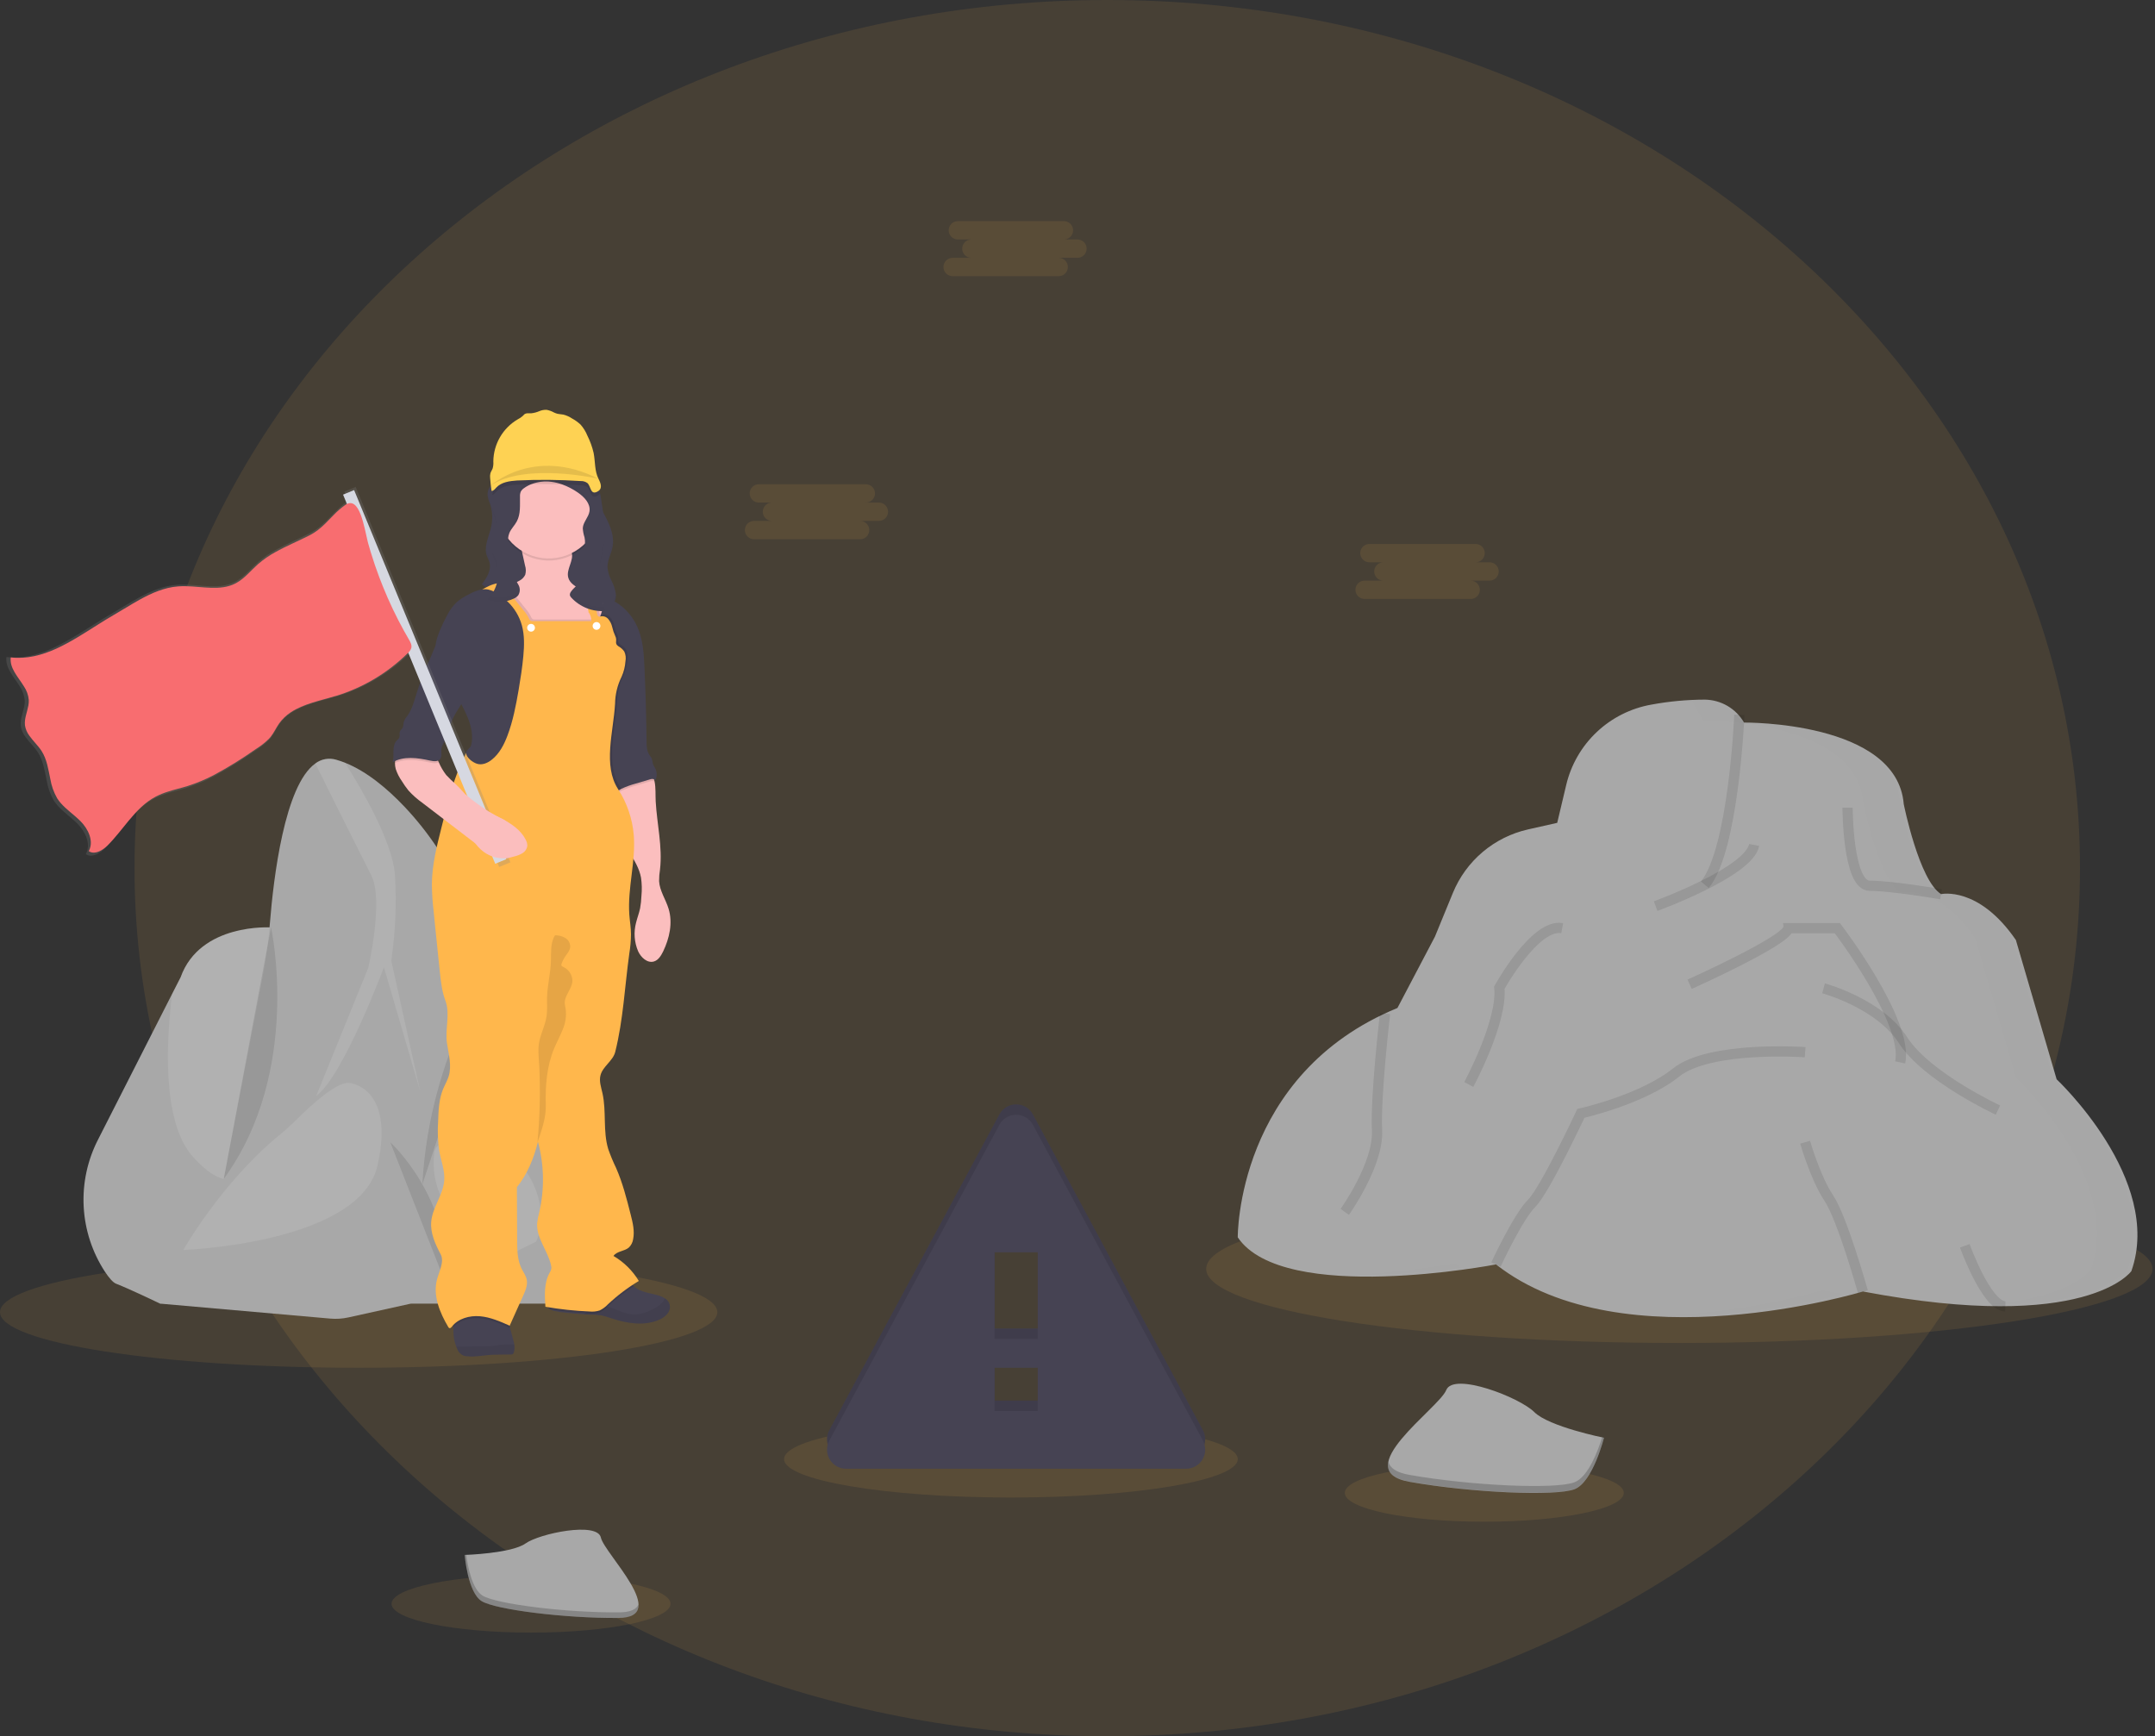 <svg width="211" height="170" viewBox="0 0 211 170" fill="none" xmlns="http://www.w3.org/2000/svg">
<rect x="0" y="0" width="211" height="170" fill="#333333" stroke="none"/>
<g clip-path="url(#clip0)">
<path opacity="0.1" d="M108.413 170.002C161.014 170.002 203.656 131.946 203.656 85.001C203.656 38.056 161.014 0 108.413 0C55.813 0 13.171 38.056 13.171 85.001C13.171 131.946 55.813 170.002 108.413 170.002Z" fill="#FFB74C"/>
<path opacity="0.1" d="M35.118 133.925C54.513 133.925 70.235 131.488 70.235 128.482C70.235 125.475 54.513 123.038 35.118 123.038C15.723 123.038 0 125.475 0 128.482C0 131.488 15.723 133.925 35.118 133.925Z" fill="#FFB74C"/>
<path opacity="0.1" d="M51.996 159.857C59.54 159.857 65.656 158.593 65.656 157.035C65.656 155.477 59.54 154.213 51.996 154.213C44.453 154.213 38.337 155.477 38.337 157.035C38.337 158.593 44.453 159.857 51.996 159.857Z" fill="#FFB74C"/>
<path opacity="0.1" d="M145.33 149.001C152.874 149.001 158.989 147.738 158.989 146.179C158.989 144.621 152.874 143.358 145.33 143.358C137.786 143.358 131.671 144.621 131.671 146.179C131.671 147.738 137.786 149.001 145.33 149.001Z" fill="#FFB74C"/>
<path opacity="0.1" d="M98.981 146.632C111.248 146.632 121.193 144.948 121.193 142.87C121.193 140.791 111.248 139.107 98.981 139.107C86.713 139.107 76.769 140.791 76.769 142.87C76.769 144.948 86.713 146.632 98.981 146.632Z" fill="#FFB74C"/>
<path opacity="0.1" d="M164.428 131.499C190.015 131.499 210.757 128.25 210.757 124.243C210.757 120.235 190.015 116.987 164.428 116.987C138.842 116.987 118.099 120.235 118.099 124.243C118.099 128.25 138.842 131.499 164.428 131.499Z" fill="#FFB74C"/>
<path d="M9.602 111.578C8.562 113.603 8.075 115.867 8.193 118.14C8.311 120.413 9.029 122.615 10.274 124.521C10.682 125.133 11.058 125.574 11.358 125.691C12.797 126.256 15.68 127.647 15.68 127.647L22.622 124.919C22.622 124.919 23.749 118.957 24.815 113.838C25.542 110.347 26.244 107.25 26.532 106.707C27.251 105.369 26.532 90.81 26.532 90.81C26.532 90.81 19.59 90.344 17.681 95.696L16.846 97.329L9.602 111.578Z" fill="#A8A8A8"/>
<path opacity="0.1" d="M18.819 113.187C23.039 118.024 24.819 113.84 24.819 113.84C25.546 110.349 26.248 107.252 26.536 106.709C27.255 105.371 26.536 90.812 26.536 90.812C26.536 90.812 19.595 90.346 17.686 95.698L16.85 97.331C16.316 101.612 15.787 109.706 18.819 113.187Z" fill="white"/>
<path d="M19.745 126.669L44.246 123.839L48.617 95.075L45.312 87.604C43.915 84.423 41.982 81.505 39.595 78.98C37.931 77.226 35.92 75.54 33.805 74.692C33.516 74.576 33.221 74.475 32.921 74.39C32.576 74.286 32.211 74.264 31.857 74.326C31.502 74.389 31.167 74.535 30.879 74.752C27.857 76.894 26.777 85.999 26.428 90.383C26.284 92.184 26.041 93.976 25.699 95.751L19.745 126.669Z" fill="#A8A8A8"/>
<path opacity="0.1" d="M36.057 94.764L30.953 107.321C33.627 105.365 37.59 94.713 37.59 94.713L41.141 106.858L38.311 94.058C38.725 91.279 38.846 88.463 38.67 85.658C38.446 82.445 35.43 77.287 33.793 74.69C33.504 74.574 33.208 74.473 32.908 74.388C32.564 74.283 32.199 74.261 31.844 74.324C31.49 74.387 31.155 74.533 30.867 74.749C32.153 77.332 35.369 83.79 36.349 85.71C37.592 88.127 36.057 94.764 36.057 94.764Z" fill="white"/>
<path d="M40.224 127.646H53.518C54.065 127.647 54.606 127.536 55.108 127.32C55.611 127.104 56.064 126.789 56.441 126.393C56.818 125.996 57.11 125.528 57.3 125.015C57.49 124.502 57.574 123.956 57.546 123.41C57.252 117.709 56.507 107.546 54.734 101.094C53.777 97.613 52.664 95.785 51.643 94.885C51.165 94.423 50.547 94.132 49.885 94.058C49.384 94.015 48.882 94.137 48.456 94.405C45.988 96.772 43.105 109.224 43.105 109.224L40.224 127.646Z" fill="#A8A8A8"/>
<path opacity="0.1" d="M52.497 116.603C53.044 118.12 53.26 119.87 52.497 121.575L49.534 123.038C49.534 123.038 41.572 119.664 42.539 112.746C42.539 112.746 42.801 111.317 45.543 111.427C47.085 111.502 48.57 112.034 49.808 112.956C51.047 113.877 51.983 115.147 52.497 116.603Z" fill="white"/>
<path opacity="0.1" d="M49.332 98.419C49.24 95.994 50.557 95.153 51.645 94.885C51.167 94.423 50.549 94.132 49.888 94.058C49.13 94.692 48.593 95.55 48.354 96.508L45.577 110.043C45.577 110.043 49.487 102.484 49.332 98.419Z" fill="white"/>
<path d="M36.727 109.122L43.309 118.126L44.45 125.558L40.22 127.647L34.121 128.994C33.534 129.125 32.93 129.164 32.331 129.111L15.689 127.647L17.953 122.397L25.773 111.419L36.727 109.122Z" fill="#A8A8A8"/>
<path opacity="0.1" d="M34.178 106.031C34.178 106.031 38.67 106.339 36.984 114.057C35.297 121.775 17.945 122.393 17.945 122.393C17.945 122.393 21.632 115.86 27.304 111.178C27.941 110.653 28.555 110.106 29.142 109.522C30.446 108.218 32.941 105.925 34.178 106.031Z" fill="white"/>
<path opacity="0.1" d="M38.219 111.85C38.219 111.85 44.305 117.389 43.732 125.913L38.219 111.85Z" fill="black"/>
<path opacity="0.1" d="M48.458 94.405C48.458 94.405 42.072 102.899 41.355 115.968L48.458 94.405Z" fill="black"/>
<path opacity="0.1" d="M26.538 90.806C26.538 90.806 29.63 104.843 21.912 115.423L26.538 90.806Z" fill="black"/>
<path d="M82.839 142.792H116.148C116.47 142.79 116.786 142.705 117.065 142.545C117.344 142.385 117.578 142.156 117.742 141.879C117.906 141.602 117.996 141.287 118.003 140.965C118.01 140.643 117.933 140.325 117.781 140.042L101.135 109.114C100.975 108.817 100.738 108.569 100.449 108.397C100.16 108.224 99.83 108.133 99.493 108.133C99.156 108.133 98.826 108.224 98.537 108.397C98.248 108.569 98.011 108.817 97.852 109.114L81.197 140.042C81.044 140.326 80.968 140.645 80.975 140.967C80.982 141.29 81.073 141.605 81.238 141.882C81.404 142.159 81.638 142.389 81.919 142.548C82.199 142.708 82.516 142.792 82.839 142.792ZM101.613 137.14H97.374V132.904H101.613V137.14ZM101.613 130.078H97.374V121.603H101.613V130.078Z" fill="#464353"/>
<path opacity="0.1" d="M82.839 142.792H116.148C116.47 142.79 116.786 142.705 117.065 142.545C117.344 142.385 117.578 142.156 117.742 141.879C117.906 141.602 117.996 141.287 118.003 140.965C118.01 140.643 117.933 140.325 117.781 140.042L101.135 109.114C100.975 108.817 100.738 108.569 100.449 108.397C100.16 108.224 99.83 108.133 99.493 108.133C99.156 108.133 98.826 108.224 98.537 108.397C98.248 108.569 98.011 108.817 97.852 109.114L81.197 140.042C81.044 140.326 80.968 140.645 80.975 140.967C80.982 141.29 81.073 141.605 81.238 141.882C81.404 142.159 81.638 142.389 81.919 142.548C82.199 142.708 82.516 142.792 82.839 142.792ZM101.613 137.14H97.374V132.904H101.613V137.14ZM101.613 130.078H97.374V121.603H101.613V130.078Z" fill="black"/>
<path d="M82.839 143.813H116.148C116.47 143.811 116.786 143.726 117.065 143.566C117.344 143.406 117.578 143.176 117.742 142.9C117.906 142.623 117.996 142.308 118.003 141.986C118.01 141.664 117.933 141.346 117.781 141.063L101.135 110.135C100.975 109.838 100.738 109.59 100.449 109.418C100.16 109.245 99.83 109.154 99.493 109.154C99.156 109.154 98.826 109.245 98.537 109.418C98.248 109.59 98.011 109.838 97.852 110.135L81.197 141.063C81.044 141.347 80.968 141.666 80.975 141.988C80.982 142.311 81.073 142.626 81.238 142.903C81.404 143.18 81.638 143.41 81.919 143.569C82.199 143.729 82.516 143.813 82.839 143.813ZM101.613 138.161H97.374V133.925H101.613V138.161ZM101.613 131.099H97.374V122.624H101.613V131.099Z" fill="#464353"/>
<path d="M47.738 48.332C47.715 48.758 47.927 49.148 48.052 49.557C48.258 50.345 48.237 51.176 47.993 51.954C47.764 52.77 47.38 53.634 47.672 54.432C47.74 54.62 47.842 54.792 47.903 54.98C48.156 55.755 47.687 56.572 47.172 57.207L49.191 58.622C49.486 58.866 49.837 59.034 50.212 59.11C50.59 59.155 51.029 58.953 51.106 58.581C51.133 58.455 51.106 58.322 51.131 58.193C51.156 58.027 51.22 57.869 51.318 57.733C51.417 57.596 51.546 57.485 51.697 57.409C52 57.261 52.338 57.198 52.674 57.227C53.914 57.295 54.967 58.109 56.094 58.632C56.837 58.954 57.607 59.209 58.395 59.396C58.843 59.512 59.339 59.618 59.743 59.396C60.147 59.173 60.333 58.657 60.302 58.189C60.24 57.724 60.094 57.274 59.874 56.86C59.651 56.446 59.517 55.991 59.48 55.523C59.48 54.837 59.855 54.212 59.982 53.538C60.159 52.581 59.798 51.607 59.357 50.737C58.916 49.867 58.381 49.03 58.167 48.083C58.124 47.795 58.05 47.514 57.944 47.243C57.842 47.038 57.704 46.853 57.536 46.696C56.778 45.947 55.698 45.592 54.641 45.514C53.583 45.437 52.515 45.61 51.466 45.792C51.065 45.849 50.671 45.943 50.288 46.072C49.74 46.289 49.22 46.571 48.738 46.911C48.26 47.241 47.768 47.725 47.738 48.332Z" fill="#464353"/>
<g opacity="0.1">
<path opacity="0.1" d="M59.473 55.104C59.473 55.165 59.473 55.226 59.486 55.286C59.549 54.687 59.863 54.126 59.976 53.528C60.019 53.288 60.032 53.044 60.014 52.801C60.014 52.907 59.994 53.005 59.976 53.119C59.847 53.793 59.465 54.418 59.473 55.104Z" fill="black"/>
<path opacity="0.1" d="M48.189 50.373C48.213 49.96 48.167 49.546 48.052 49.148C47.931 48.838 47.832 48.52 47.756 48.197C47.756 48.24 47.74 48.281 47.738 48.323C47.715 48.75 47.928 49.14 48.052 49.548C48.131 49.817 48.177 50.094 48.189 50.373Z" fill="black"/>
<path opacity="0.1" d="M60.284 58.077C60.27 58.259 60.213 58.436 60.118 58.592C60.023 58.748 59.892 58.88 59.737 58.977C59.328 59.2 58.836 59.093 58.389 58.977C57.601 58.791 56.831 58.535 56.088 58.211C54.961 57.691 53.908 56.876 52.668 56.809C52.332 56.779 51.994 56.842 51.69 56.99C51.54 57.066 51.411 57.177 51.312 57.314C51.214 57.45 51.15 57.608 51.125 57.775C51.111 57.903 51.125 58.036 51.1 58.162C51.021 58.534 50.584 58.736 50.206 58.691C49.831 58.615 49.48 58.448 49.185 58.203L47.37 56.929C47.303 57.021 47.235 57.111 47.166 57.195L49.185 58.612C49.48 58.856 49.831 59.024 50.206 59.1C50.584 59.145 51.023 58.942 51.1 58.571C51.127 58.444 51.1 58.312 51.125 58.183C51.15 58.017 51.214 57.858 51.312 57.722C51.411 57.586 51.54 57.475 51.69 57.399C51.994 57.25 52.332 57.187 52.668 57.217C53.908 57.285 54.961 58.099 56.088 58.62C56.831 58.943 57.601 59.199 58.389 59.385C58.836 59.502 59.333 59.608 59.737 59.385C60.141 59.163 60.327 58.646 60.296 58.179C60.294 58.144 60.288 58.111 60.284 58.077Z" fill="black"/>
<path opacity="0.1" d="M47.903 54.969C47.928 55.051 47.947 55.135 47.958 55.22C47.99 54.999 47.971 54.774 47.903 54.561C47.842 54.373 47.74 54.202 47.672 54.014C47.623 53.877 47.592 53.735 47.578 53.591C47.548 53.872 47.58 54.155 47.672 54.422C47.74 54.61 47.842 54.783 47.903 54.969Z" fill="black"/>
</g>
<path d="M50.3 132.442C50.286 132.501 50.253 132.552 50.206 132.589C50.156 132.615 50.101 132.627 50.045 132.624C49.318 132.641 48.591 132.624 47.866 132.675C47.18 132.734 46.492 132.879 45.808 132.802C45.589 132.81 45.373 132.749 45.191 132.629C45.008 132.508 44.867 132.334 44.787 132.13C44.744 132.041 44.706 131.95 44.673 131.856C44.484 131.375 44.39 130.862 44.393 130.346C44.393 130.209 44.393 130.076 44.393 129.937C44.384 129.788 44.364 129.639 44.334 129.492C44.272 129.324 44.279 129.138 44.354 128.976C44.644 128.447 45.345 128.341 45.884 128.3C47.132 128.206 48.388 128.298 49.61 128.573C49.706 129.043 49.814 129.509 49.928 129.974C50.013 130.316 50.103 130.656 50.198 130.995C50.262 131.205 50.314 131.418 50.353 131.634C50.404 131.904 50.385 132.182 50.3 132.442Z" fill="#464353"/>
<path opacity="0.06" d="M50.3 132.442C50.286 132.501 50.253 132.552 50.206 132.589C50.156 132.615 50.1 132.627 50.045 132.624C49.318 132.64 48.591 132.624 47.866 132.675C47.18 132.734 46.492 132.879 45.808 132.802C45.589 132.809 45.373 132.749 45.191 132.629C45.008 132.508 44.867 132.334 44.787 132.13C44.744 132.041 44.706 131.95 44.673 131.856H44.934C45.794 131.856 46.655 131.826 47.515 131.826C47.774 131.826 48.036 131.814 48.293 131.783C48.55 131.752 48.76 131.709 48.995 131.681C49.347 131.647 49.7 131.633 50.053 131.638H50.343C50.396 131.905 50.381 132.182 50.3 132.442Z" fill="black"/>
<path d="M65.337 128.651C65.11 128.917 64.819 129.121 64.492 129.245C63.038 129.858 61.358 129.582 59.857 129.084C59.522 128.959 59.177 128.86 58.826 128.788C58.506 128.743 58.184 128.72 57.861 128.72C57.63 128.72 57.399 128.702 57.168 128.688C56.584 128.651 56.002 128.594 55.423 128.537C55.018 128.507 54.617 128.446 54.222 128.355C54.11 128.326 54.002 128.282 53.902 128.224C53.816 128.187 53.743 128.125 53.691 128.048C53.639 127.97 53.61 127.879 53.608 127.785C53.624 127.526 53.893 127.377 54.13 127.265C56.231 126.356 58.514 125.962 60.78 125.646C61.011 125.607 61.235 125.538 61.448 125.441C61.703 125.339 61.73 125.507 61.856 125.695C61.916 125.781 61.984 125.862 62.06 125.935C62.306 126.158 62.596 126.327 62.91 126.434C63.461 126.638 64.051 126.693 64.602 126.887C64.769 126.945 64.929 127.021 65.078 127.116C65.21 127.187 65.323 127.288 65.41 127.411C65.497 127.533 65.555 127.674 65.579 127.822C65.603 127.97 65.593 128.122 65.549 128.266C65.505 128.409 65.429 128.541 65.327 128.651H65.337Z" fill="#464353"/>
<path opacity="0.06" d="M65.337 128.651C65.11 128.917 64.819 129.121 64.492 129.245C63.038 129.858 61.358 129.582 59.857 129.084C59.522 128.959 59.177 128.86 58.826 128.788C58.506 128.743 58.183 128.721 57.86 128.721C57.63 128.721 57.399 128.702 57.168 128.688C57.356 128.51 57.548 128.337 57.744 128.169C57.886 128.036 58.05 127.929 58.228 127.851C58.45 127.778 58.686 127.762 58.916 127.804C60.084 127.965 61.133 128.784 62.311 128.712C62.86 128.649 63.391 128.478 63.873 128.208C64.265 128.048 64.615 127.799 64.894 127.481C64.978 127.371 65.043 127.248 65.084 127.116C65.216 127.188 65.329 127.289 65.416 127.411C65.503 127.533 65.561 127.674 65.585 127.822C65.609 127.971 65.599 128.122 65.555 128.266C65.511 128.41 65.435 128.541 65.333 128.651H65.337Z" fill="black"/>
<path d="M64.927 93.168C64.723 93.576 64.461 94.019 64.02 94.146C63.379 94.33 62.763 93.754 62.483 93.15C62.102 92.262 62.03 91.273 62.279 90.34C62.395 89.868 62.573 89.415 62.673 88.942C62.745 88.543 62.789 88.14 62.803 87.735C62.864 87.131 62.849 86.522 62.761 85.922C62.432 84.168 60.923 82.859 60.421 81.136C60.167 80.276 60.18 79.362 60.194 78.465C60.189 78.239 60.213 78.013 60.264 77.792C60.279 77.731 60.299 77.673 60.325 77.616C60.662 76.869 61.66 76.767 62.354 76.332C62.738 76.093 63.61 75.323 63.932 76.026C64.002 76.182 64.054 76.346 64.088 76.513C64.22 77.138 64.167 77.871 64.2 78.461C64.325 80.691 64.88 82.916 64.623 85.134C64.561 85.512 64.531 85.894 64.533 86.277C64.588 87.237 65.188 88.068 65.464 88.986C65.888 90.369 65.547 91.873 64.927 93.168Z" fill="#FBBEBE"/>
<path opacity="0.1" d="M64.098 76.518C63.946 76.463 63.78 76.463 63.628 76.518L62.246 76.926C61.762 77.055 61.289 77.227 60.835 77.439C60.637 77.536 60.449 77.653 60.274 77.788C60.289 77.728 60.309 77.669 60.335 77.612C60.672 76.865 61.67 76.763 62.364 76.328C62.748 76.089 63.62 75.319 63.943 76.022C64.013 76.181 64.065 76.347 64.098 76.518Z" fill="black"/>
<path d="M64.188 76.362C64.105 76.312 64.01 76.281 63.913 76.274C63.816 76.266 63.719 76.281 63.628 76.317L62.246 76.726C61.762 76.855 61.29 77.026 60.835 77.238C60.594 77.356 60.368 77.502 60.163 77.675C59.518 76.554 59.347 75.225 59.228 73.939C59.163 73.189 59.114 72.438 59.086 71.693C59.053 71.157 59.064 70.619 59.118 70.084C59.196 69.472 59.373 68.873 59.484 68.265C59.549 67.909 59.592 67.549 59.61 67.187C59.663 66.397 59.627 65.603 59.502 64.82C59.383 63.989 59.193 63.169 58.934 62.37C58.804 62.005 58.647 61.652 58.504 61.292L58.455 61.166C58.197 60.507 57.986 59.831 57.824 59.142C57.758 58.861 57.754 58.565 57.538 58.373C57.741 58.348 57.946 58.34 58.15 58.348C58.191 58.348 58.232 58.348 58.273 58.348C59.112 58.401 59.92 58.684 60.609 59.165C61.496 59.805 62.17 60.697 62.544 61.725C62.975 62.875 63.046 64.124 63.102 65.351C63.212 67.763 63.28 70.177 63.306 72.591C63.306 73.055 63.326 73.549 63.592 73.931C63.666 74.025 63.734 74.124 63.796 74.227C63.892 74.431 63.877 74.657 63.955 74.864C64.012 74.987 64.077 75.108 64.149 75.223C64.24 75.398 64.291 75.591 64.298 75.788C64.305 75.986 64.267 76.182 64.188 76.362Z" fill="#464353"/>
<path d="M50.598 52.397C50.394 52.329 50.19 52.258 49.986 52.193L50.41 52.225C50.481 52.273 50.544 52.331 50.598 52.397Z" fill="#FBBEBE"/>
<path d="M58.959 59.765C58.918 59.904 58.877 60.043 58.832 60.174C58.729 60.509 58.602 60.837 58.455 61.156C58.223 61.679 57.895 62.154 57.489 62.556C57.355 62.698 57.19 62.807 57.007 62.875C56.852 62.914 56.693 62.93 56.533 62.92C55.989 62.92 55.444 62.912 54.9 62.895C54.476 62.9 54.053 62.858 53.638 62.771C53.181 62.646 52.748 62.451 52.352 62.191C50.827 61.248 49.573 59.81 49.036 58.108C48.969 57.891 48.922 57.632 49.071 57.462C49.217 57.343 49.402 57.28 49.591 57.285H49.616C50.055 57.228 50.478 57.082 50.859 56.858C51.106 56.731 51.306 56.528 51.427 56.278C51.51 55.982 51.503 55.668 51.408 55.376L50.955 53.318C50.908 52.988 50.784 52.674 50.594 52.401C50.727 52.448 50.859 52.491 51.002 52.528C52.264 52.868 53.644 52.662 54.882 53.109C55.355 53.283 55.829 53.595 55.972 54.081C56.211 54.898 55.412 55.745 55.641 56.562C55.794 57.117 56.36 57.438 56.866 57.697L57.207 57.871L58.152 58.35L58.283 58.416L58.303 58.426C58.602 58.577 58.916 58.765 59.02 59.086C59.065 59.313 59.043 59.549 58.959 59.765Z" fill="#FBBEBE"/>
<path opacity="0.1" d="M61.45 64.559C61.415 65.081 61.288 65.593 61.074 66.07C60.664 66.896 60.444 67.803 60.431 68.725C60.274 71.481 59.226 74.762 60.727 77.077C60.764 77.134 60.8 77.192 60.835 77.251C60.594 77.368 60.368 77.515 60.163 77.688C59.518 76.567 59.347 75.238 59.228 73.951C59.163 73.202 59.114 72.451 59.085 71.705C59.053 71.169 59.064 70.631 59.118 70.097C59.196 69.484 59.373 68.886 59.483 68.277C59.549 67.921 59.592 67.561 59.61 67.199C59.663 66.409 59.627 65.615 59.502 64.833C59.383 64.001 59.193 63.182 58.934 62.383C58.804 62.017 58.646 61.664 58.504 61.305L58.455 61.178C58.223 61.702 57.895 62.177 57.489 62.579C57.355 62.72 57.19 62.829 57.007 62.897C56.852 62.937 56.693 62.952 56.533 62.942C55.989 62.942 55.444 62.934 54.9 62.918C54.476 62.922 54.053 62.881 53.638 62.793C53.181 62.669 52.748 62.473 52.352 62.213C50.827 61.27 49.573 59.833 49.036 58.13C48.969 57.914 48.922 57.654 49.071 57.485C49.217 57.365 49.402 57.302 49.591 57.307H49.616L51.453 59.58C51.664 59.82 51.843 60.087 51.984 60.374C52.012 60.47 52.069 60.555 52.148 60.617C52.212 60.646 52.282 60.659 52.352 60.654C54.077 60.654 56.376 60.654 58.101 60.654C58.107 60.348 58.019 60.048 57.848 59.794C57.795 59.806 57.724 59.81 57.834 59.778C57.734 59.115 57.52 58.474 57.201 57.885C57.182 57.844 57.161 57.805 57.138 57.767C57.001 57.565 56.898 57.341 56.835 57.105C57.053 57.036 57.287 57.036 57.505 57.105C57.756 57.213 57.887 57.485 57.997 57.736C58.091 57.94 58.185 58.159 58.269 58.373C58.269 58.395 58.289 58.42 58.297 58.442C58.475 58.865 58.59 59.311 58.636 59.767C58.648 59.935 58.689 60.147 58.828 60.202C58.85 60.212 58.874 60.218 58.898 60.219C59.041 60.166 59.197 60.157 59.346 60.194C59.495 60.23 59.629 60.31 59.733 60.423C59.934 60.653 60.074 60.929 60.141 61.227C60.207 61.525 60.304 61.815 60.431 62.093C60.694 62.595 60.292 62.82 60.768 63.128C60.99 63.251 61.182 63.422 61.327 63.63C61.462 63.92 61.505 64.245 61.45 64.559Z" fill="black"/>
<path opacity="0.1" d="M49.591 128.582C49.687 129.051 49.796 129.517 49.91 129.982L49.898 130.011C48.965 129.603 48.009 129.176 46.99 129.086C46.045 129.004 45.018 129.26 44.375 129.946C44.366 129.796 44.346 129.647 44.316 129.501C44.254 129.332 44.261 129.147 44.336 128.984C44.626 128.455 45.326 128.349 45.865 128.308C47.114 128.214 48.37 128.306 49.591 128.582Z" fill="black"/>
<path opacity="0.1" d="M57.634 60.167C57.73 60.167 57.695 60.167 57.648 60.184C57.601 60.2 57.524 60.2 57.634 60.167Z" fill="black"/>
<path opacity="0.1" d="M62.071 125.935C61.16 126.516 60.304 127.178 59.514 127.914C59.285 128.159 59.011 128.36 58.708 128.504C58.394 128.605 58.063 128.639 57.736 128.604C56.452 128.552 55.171 128.425 53.902 128.224C53.816 128.187 53.743 128.125 53.691 128.048C53.639 127.97 53.61 127.879 53.608 127.785C53.624 127.526 53.893 127.377 54.13 127.265C56.231 126.356 58.514 125.962 60.78 125.646C61.011 125.607 61.235 125.538 61.448 125.441C61.703 125.339 61.73 125.507 61.856 125.695C61.919 125.782 61.991 125.863 62.071 125.935Z" fill="black"/>
<path d="M47.09 57.799C47.391 58.067 47.733 58.283 48.038 58.542C48.854 59.234 49.369 60.202 49.875 61.145C49.575 61.254 49.25 61.276 48.938 61.209C48.778 62.115 48.805 63.044 49.018 63.939C48.609 64.219 48.292 64.613 48.105 65.072C47.96 65.537 47.86 66.016 47.807 66.501C47.513 68.626 47.218 70.751 46.921 72.875C46.915 73.083 46.843 73.284 46.717 73.449C46.66 73.495 46.608 73.546 46.562 73.602C46.499 73.739 46.474 73.891 46.49 74.041C46.478 74.19 46.38 74.368 46.231 74.347C46.158 74.33 46.094 74.288 46.049 74.229C45.9 74.071 45.763 73.902 45.641 73.722C44.436 76.034 43.856 78.525 43.219 81.052C42.764 82.853 42.309 84.674 42.286 86.532C42.292 87.411 42.347 88.289 42.452 89.162L42.631 90.955C42.776 92.396 42.921 93.84 43.078 95.281C43.18 96.196 43.282 97.119 43.611 97.98C44.101 99.289 43.558 100.765 43.766 102.149C43.93 103.234 44.254 104.354 43.928 105.4C43.797 105.818 43.568 106.2 43.397 106.604C42.976 107.609 42.933 108.726 42.897 109.814C42.831 110.768 42.866 111.726 43.003 112.672C43.178 113.65 43.572 114.608 43.495 115.596C43.387 117.003 42.349 118.206 42.223 119.61C42.123 120.731 42.615 121.813 43.144 122.808C43.534 123.541 42.991 124.488 42.784 125.294C42.376 126.875 43.056 128.529 43.889 129.931C43.91 129.979 43.948 130.018 43.995 130.041C44.091 130.076 44.177 129.982 44.24 129.903C44.867 129.098 45.978 128.794 46.996 128.882C48.015 128.97 48.969 129.39 49.904 129.807L51.229 126.856C51.453 126.356 51.682 125.815 51.57 125.278C51.49 124.894 51.243 124.57 51.068 124.218C50.659 123.389 50.639 122.424 50.635 121.495L50.61 116.248C51.643 114.949 52.274 113.405 52.672 111.792C53.283 114.061 53.325 116.446 52.795 118.734C52.697 119.08 52.629 119.434 52.591 119.792C52.511 121.248 53.652 122.479 53.957 123.904C53.986 124.013 53.995 124.127 53.981 124.239C53.947 124.377 53.89 124.508 53.812 124.627C53.264 125.619 53.324 126.822 53.403 127.953C54.835 128.202 56.282 128.357 57.734 128.416C58.061 128.449 58.392 128.415 58.706 128.316C59.009 128.171 59.283 127.97 59.512 127.724C60.439 126.852 61.457 126.082 62.548 125.427C61.939 124.416 61.086 123.574 60.068 122.977C60.396 122.493 61.146 122.532 61.583 122.144C61.802 121.927 61.945 121.645 61.991 121.34C62.154 120.539 61.952 119.706 61.75 118.92C61.358 117.373 60.964 115.819 60.321 114.357C60.03 113.756 59.773 113.139 59.553 112.509C59.018 110.749 59.392 108.834 58.987 107.035C58.857 106.46 58.647 105.865 58.794 105.292C59.018 104.408 60.019 103.883 60.239 102.997C61.029 99.842 61.17 96.573 61.619 93.354C61.72 92.739 61.774 92.117 61.781 91.494C61.781 90.842 61.664 90.197 61.617 89.548C61.434 86.949 62.264 84.356 62.052 81.759C61.916 80.158 61.389 78.616 60.517 77.267C59.016 74.95 60.063 71.671 60.221 68.914C60.233 67.993 60.452 67.085 60.862 66.26C61.077 65.783 61.205 65.271 61.239 64.749C61.303 64.427 61.262 64.094 61.125 63.796C60.981 63.587 60.791 63.415 60.568 63.293C60.092 62.983 60.494 62.758 60.231 62.256C60.104 61.979 60.007 61.688 59.941 61.391C59.874 61.093 59.734 60.817 59.533 60.588C59.429 60.475 59.295 60.395 59.146 60.359C58.997 60.323 58.841 60.331 58.697 60.384C58.504 60.384 58.45 60.127 58.434 59.933C58.379 59.222 58.085 58.555 57.797 57.901C57.687 57.65 57.556 57.379 57.305 57.27C57.086 57.202 56.852 57.202 56.633 57.27C56.697 57.507 56.799 57.731 56.938 57.934C57.291 58.555 57.527 59.236 57.632 59.943C57.428 60.004 57.836 59.943 57.632 59.943C57.815 60.198 57.909 60.505 57.899 60.819C56.176 60.819 53.877 60.819 52.152 60.819C52.082 60.824 52.011 60.812 51.948 60.782C51.869 60.72 51.811 60.635 51.782 60.539C51.642 60.252 51.463 59.986 51.251 59.747L49.23 57.254C49.185 57.189 49.126 57.135 49.056 57.097C48.973 57.073 48.885 57.073 48.801 57.097C48.146 57.193 47.662 57.466 47.09 57.799Z" fill="#FFB74C"/>
<path opacity="0.1" d="M54.345 91.578C54.693 91.573 55.036 91.662 55.339 91.835C55.489 91.923 55.614 92.049 55.7 92.2C55.787 92.351 55.833 92.522 55.833 92.696C55.81 93.082 55.514 93.389 55.3 93.717C55.167 93.918 55.062 94.135 54.986 94.362C54.962 94.414 54.956 94.472 54.969 94.528C54.994 94.605 55.078 94.644 55.149 94.679C55.409 94.796 55.631 94.984 55.79 95.221C55.949 95.457 56.039 95.733 56.049 96.018C56.031 96.815 55.253 97.46 55.296 98.264C55.316 98.432 55.344 98.598 55.382 98.762C55.475 99.448 55.38 100.146 55.106 100.782C54.859 101.423 54.522 102.025 54.257 102.66C53.54 104.385 53.385 106.296 53.44 108.173C53.483 109.447 53.032 110.659 52.623 111.872C52.854 109.429 52.916 106.973 52.807 104.522C52.779 103.856 52.695 103.228 52.725 102.56C52.775 101.5 53.367 100.537 53.518 99.497C53.603 98.903 53.546 98.299 53.561 97.699C53.589 96.474 53.922 95.265 53.944 94.036C53.973 93.168 53.893 92.274 54.345 91.578Z" fill="black"/>
<path d="M45.824 58.236C45.419 58.438 45.039 58.689 44.693 58.983C44.332 59.342 44.031 59.755 43.799 60.208C43.517 60.722 43.264 61.251 43.042 61.793C42.754 62.495 42.515 63.273 42.713 64.006C42.892 64.669 43.401 65.186 43.752 65.776C44.103 66.366 44.309 67.058 44.579 67.706C44.938 68.569 45.43 69.374 45.786 70.239C46.141 71.105 46.355 72.077 46.131 72.977C46.065 73.243 45.635 73.449 45.635 73.72C45.635 74.17 46.284 74.658 46.715 74.788C47.211 74.941 47.752 74.713 48.158 74.38C48.903 73.79 49.357 72.906 49.691 72.016C50.23 70.586 50.518 69.069 50.778 67.563C50.965 66.456 51.141 65.347 51.241 64.233C51.333 63.228 51.362 62.191 51.096 61.227C50.849 60.343 50.367 59.541 49.702 58.908C49.171 58.397 48.301 57.711 47.529 57.693C46.919 57.691 46.347 57.948 45.824 58.236Z" fill="#464353"/>
<path d="M51.629 82.849C51.607 82.989 51.555 83.122 51.476 83.239C51.398 83.356 51.294 83.455 51.174 83.529C50.933 83.675 50.67 83.783 50.396 83.847C49.849 84.007 49.269 84.154 48.715 84.013C48.281 83.871 47.879 83.643 47.535 83.341L41.353 78.608C40.856 78.256 40.4 77.851 39.991 77.4C39.757 77.108 39.541 76.802 39.346 76.483C39.088 76.118 38.885 75.716 38.746 75.291C38.696 75.103 38.671 74.91 38.672 74.717C38.671 74.534 38.716 74.353 38.803 74.192C38.952 73.943 39.27 73.892 39.532 73.823C40.409 73.596 41.319 73.527 42.221 73.618C42.3 73.615 42.378 73.637 42.444 73.681C42.509 73.726 42.559 73.79 42.584 73.865C42.721 74.117 42.839 74.378 42.962 74.639C43.15 75.085 43.395 75.504 43.691 75.887C43.976 76.197 44.279 76.489 44.599 76.763C45.253 77.375 45.788 78.11 46.484 78.674C47.29 79.325 48.27 79.715 49.189 80.195C50.108 80.675 51.014 81.297 51.476 82.226C51.583 82.416 51.636 82.631 51.629 82.849Z" fill="#FBBEBE"/>
<path opacity="0.1" d="M58.785 49.83C58.785 51.119 58.293 52.36 57.409 53.298C56.525 54.236 55.316 54.801 54.03 54.878C52.743 54.954 51.475 54.536 50.487 53.709C49.498 52.882 48.862 51.708 48.71 50.428C48.558 49.148 48.9 47.858 49.667 46.823C50.435 45.787 51.569 45.083 52.837 44.855C54.106 44.628 55.414 44.893 56.493 45.598C57.573 46.303 58.342 47.393 58.644 48.646C58.738 49.034 58.785 49.431 58.785 49.83Z" fill="black"/>
<path d="M58.785 49.626C58.785 50.915 58.293 52.156 57.409 53.094C56.525 54.032 55.316 54.597 54.03 54.673C52.743 54.75 51.475 54.332 50.487 53.505C49.498 52.678 48.862 51.504 48.71 50.224C48.558 48.944 48.9 47.654 49.667 46.618C50.435 45.583 51.569 44.879 52.837 44.651C54.106 44.424 55.414 44.689 56.493 45.394C57.573 46.099 58.342 47.189 58.644 48.442C58.738 48.83 58.785 49.227 58.785 49.626Z" fill="#FBBEBE"/>
<path opacity="0.1" d="M42.962 74.631C42.729 74.78 42.384 74.731 42.096 74.666C40.961 74.413 39.707 74.231 38.672 74.717C38.671 74.534 38.716 74.353 38.803 74.192C38.952 73.943 39.27 73.892 39.532 73.823C40.409 73.596 41.319 73.527 42.221 73.618C42.3 73.615 42.378 73.637 42.444 73.681C42.509 73.726 42.559 73.79 42.584 73.865C42.721 74.108 42.839 74.37 42.962 74.631Z" fill="black"/>
<path d="M40.828 67.757C40.577 68.573 40.371 69.412 39.879 70.105C39.716 70.287 39.594 70.501 39.52 70.733C39.514 70.905 39.486 71.075 39.436 71.24C39.367 71.379 39.219 71.47 39.16 71.613C39.072 71.817 39.187 72.081 39.07 72.273C39.016 72.35 38.951 72.419 38.877 72.477C38.599 72.734 38.529 73.145 38.523 73.524C38.517 73.904 38.554 74.292 38.429 74.649C39.507 74.006 40.879 74.198 42.104 74.472C42.445 74.547 42.868 74.605 43.089 74.331C43.309 74.057 43.182 73.698 43.213 73.369C43.254 72.941 43.548 72.585 43.73 72.195C43.934 71.756 44.003 71.266 44.16 70.809C44.485 69.847 45.181 69.063 45.628 68.155C45.794 67.842 45.893 67.499 45.918 67.146C45.903 66.689 45.783 66.241 45.569 65.837C45.144 64.896 44.639 63.994 44.058 63.14C43.799 62.758 43.352 62.052 42.95 62.662C42.623 63.154 42.419 63.781 42.178 64.32C41.659 65.437 41.208 66.585 40.828 67.757Z" fill="#464353"/>
<path d="M59.251 59.831C58.638 59.873 58.023 59.778 57.452 59.552C56.88 59.326 56.366 58.976 55.947 58.526C55.877 58.462 55.826 58.379 55.8 58.287C55.789 58.168 55.822 58.048 55.894 57.952C56.139 57.575 56.562 57.325 56.758 56.919C56.954 56.513 56.886 56.045 56.905 55.6C56.938 54.802 57.252 54.012 57.279 53.226C57.288 53.025 57.273 52.823 57.234 52.625C57.14 52.332 57.082 52.028 57.062 51.721C57.089 51.123 57.628 50.657 57.718 50.067C57.834 49.316 57.211 48.663 56.584 48.23C56.106 47.898 55.588 47.63 55.041 47.431C54.705 47.311 54.357 47.227 54.004 47.18C53.344 47.091 52.673 47.166 52.05 47.399C51.792 47.496 51.547 47.626 51.323 47.787C51.189 47.871 51.078 47.987 50.998 48.123C50.933 48.277 50.903 48.444 50.913 48.611C50.9 49.447 50.994 50.335 50.596 51.062C50.392 51.452 50.045 51.768 49.875 52.18C49.806 52.352 49.763 52.533 49.747 52.717C49.726 52.909 49.716 53.101 49.716 53.293C49.704 54.369 49.716 55.504 50.263 56.437C50.456 56.719 50.632 57.013 50.788 57.317C50.864 57.471 50.899 57.642 50.89 57.813C50.881 57.984 50.828 58.15 50.737 58.295C50.626 58.428 50.486 58.532 50.328 58.602C49.923 58.796 49.482 58.905 49.033 58.921C48.583 58.937 48.136 58.86 47.717 58.696C48.206 58.232 48.542 57.63 48.68 56.97C48.818 56.311 48.751 55.625 48.489 55.004C48.341 54.753 48.246 54.476 48.207 54.187C48.228 53.928 48.297 53.674 48.411 53.44C48.691 52.673 48.735 51.839 48.536 51.047C48.411 50.561 48.195 50.092 48.156 49.591C48.124 49.214 48.14 48.834 48.205 48.46C48.317 47.792 48.611 47.168 49.056 46.657C49.5 46.146 50.077 45.767 50.723 45.563C50.827 45.528 50.927 45.496 51.041 45.467C51.536 45.357 52.042 45.303 52.55 45.306C53.683 45.269 54.833 45.236 55.925 45.532C56.566 45.7 57.163 46.007 57.673 46.431C58.035 46.735 58.323 47.117 58.518 47.548C58.624 47.796 58.704 48.055 58.757 48.319C58.804 48.538 58.838 48.758 58.873 48.979C59.12 50.549 59.367 52.15 59.104 53.718C59 54.33 58.818 54.943 58.736 55.568C58.538 57.007 58.896 58.438 59.251 59.831Z" fill="#464353"/>
<path d="M51.997 61.848C52.206 61.848 52.376 61.678 52.376 61.468C52.376 61.258 52.206 61.088 51.997 61.088C51.787 61.088 51.617 61.258 51.617 61.468C51.617 61.678 51.787 61.848 51.997 61.848Z" fill="white"/>
<path d="M58.406 61.668C58.615 61.668 58.785 61.498 58.785 61.288C58.785 61.079 58.615 60.909 58.406 60.909C58.196 60.909 58.026 61.079 58.026 61.288C58.026 61.498 58.196 61.668 58.406 61.668Z" fill="white"/>
<path opacity="0.1" d="M51.997 42.276L51.18 40.734C51.232 40.673 51.288 40.615 51.349 40.563C51.467 40.49 51.605 40.457 51.743 40.469L51.997 42.276Z" fill="black"/>
<path opacity="0.1" d="M54.249 40.398L53.324 41.765L52.797 40.265C53.022 40.168 53.265 40.122 53.51 40.13C53.769 40.177 54.019 40.268 54.249 40.398Z" fill="black"/>
<g opacity="0.1">
<path opacity="0.1" d="M50.737 57.891C50.626 58.023 50.486 58.128 50.328 58.197C49.605 58.544 48.779 58.613 48.007 58.391C47.917 58.5 47.821 58.603 47.717 58.7C48.136 58.864 48.583 58.941 49.033 58.925C49.482 58.909 49.923 58.8 50.328 58.606C50.486 58.537 50.626 58.432 50.737 58.299C50.807 58.197 50.855 58.082 50.878 57.96C50.9 57.838 50.897 57.713 50.867 57.593C50.847 57.701 50.803 57.803 50.737 57.891Z" fill="black"/>
<path opacity="0.1" d="M48.522 51.053C48.588 51.321 48.627 51.594 48.638 51.87C48.661 51.458 48.622 51.045 48.522 50.645C48.397 50.159 48.181 49.69 48.142 49.189C48.142 49.126 48.142 49.063 48.132 48.997C48.122 49.197 48.125 49.398 48.142 49.598C48.181 50.098 48.397 50.567 48.522 51.053Z" fill="black"/>
<path opacity="0.1" d="M59.09 53.724C59.176 53.184 59.213 52.637 59.2 52.091C59.193 52.501 59.156 52.91 59.09 53.316C58.985 53.928 58.804 54.541 58.722 55.165C58.68 55.501 58.664 55.839 58.675 56.176C58.681 55.975 58.696 55.774 58.722 55.574C58.804 54.949 58.985 54.343 59.09 53.724Z" fill="black"/>
<path opacity="0.1" d="M48.481 54.6C48.374 54.399 48.288 54.187 48.224 53.969C48.206 54.042 48.198 54.118 48.199 54.193C48.237 54.482 48.333 54.759 48.481 55.01C48.631 55.352 48.717 55.719 48.736 56.092C48.773 55.581 48.685 55.069 48.481 54.6Z" fill="black"/>
<path opacity="0.1" d="M57.234 52.617C57.252 52.71 57.264 52.804 57.272 52.899C57.272 52.868 57.272 52.84 57.272 52.809C57.282 52.608 57.267 52.406 57.227 52.209C57.183 51.994 57.109 51.782 57.074 51.566C57.064 51.614 57.058 51.663 57.056 51.713C57.078 52.02 57.138 52.324 57.234 52.617Z" fill="black"/>
<path opacity="0.1" d="M55.947 58.109C55.916 58.077 55.887 58.042 55.86 58.005C55.809 58.087 55.788 58.184 55.8 58.279C55.826 58.371 55.877 58.454 55.947 58.518C56.366 58.968 56.88 59.318 57.452 59.544C58.023 59.77 58.638 59.865 59.251 59.822C59.216 59.688 59.181 59.555 59.149 59.414C58.553 59.442 57.957 59.339 57.405 59.114C56.852 58.889 56.355 58.546 55.947 58.109Z" fill="black"/>
<path opacity="0.1" d="M57.713 49.679C57.712 49.672 57.712 49.664 57.713 49.657C57.83 48.905 57.207 48.252 56.58 47.819C56.102 47.488 55.584 47.219 55.037 47.021C54.701 46.901 54.353 46.816 53.999 46.77C53.34 46.681 52.669 46.756 52.046 46.988C51.788 47.086 51.543 47.216 51.319 47.376C51.185 47.461 51.074 47.576 50.994 47.713C50.929 47.867 50.899 48.034 50.908 48.201C50.908 48.342 50.908 48.483 50.908 48.626V48.609C50.899 48.442 50.929 48.275 50.994 48.121C51.074 47.985 51.185 47.869 51.319 47.785C51.543 47.624 51.788 47.494 52.046 47.397C52.669 47.164 53.34 47.089 53.999 47.178C54.353 47.225 54.701 47.309 55.037 47.429C55.584 47.628 56.102 47.896 56.58 48.228C57.101 48.579 57.613 49.085 57.713 49.679Z" fill="black"/>
<path opacity="0.1" d="M50.596 50.657C50.392 51.047 50.045 51.364 49.875 51.776C49.806 51.948 49.763 52.129 49.747 52.313C49.726 52.504 49.716 52.697 49.716 52.889C49.716 53.062 49.716 53.238 49.716 53.413C49.716 53.375 49.716 53.336 49.716 53.297C49.716 53.105 49.726 52.913 49.747 52.721C49.763 52.537 49.806 52.356 49.875 52.184C50.045 51.776 50.384 51.456 50.596 51.066C50.925 50.453 50.919 49.749 50.912 49.048C50.94 49.602 50.831 50.155 50.596 50.657Z" fill="black"/>
</g>
<path opacity="0.1" d="M58.742 48.334C58.714 48.374 58.681 48.41 58.644 48.442C58.572 48.501 58.492 48.55 58.406 48.585C57.811 48.842 57.836 48.003 57.526 47.715C57.327 47.568 57.082 47.496 56.835 47.511C56.238 47.481 55.64 47.455 55.041 47.431C54.042 47.395 53.046 47.376 52.05 47.399C51.572 47.407 51.096 47.427 50.62 47.458C50.069 47.495 49.477 47.566 49.008 47.828C48.847 47.916 48.701 48.03 48.577 48.164C48.464 48.287 48.346 48.442 48.191 48.471C48.303 47.803 48.597 47.179 49.041 46.667C49.486 46.156 50.062 45.778 50.708 45.573C51.754 44.795 53.06 44.45 54.354 44.612C55.647 44.773 56.828 45.429 57.65 46.441C58.012 46.745 58.301 47.127 58.495 47.558C58.605 47.807 58.688 48.067 58.742 48.334Z" fill="black"/>
<path d="M58.406 48.176C57.811 48.434 57.836 47.594 57.526 47.307C57.327 47.16 57.082 47.087 56.835 47.102C54.767 46.966 52.691 46.949 50.62 47.049C49.883 47.098 49.075 47.209 48.579 47.756C48.452 47.895 48.319 48.074 48.13 48.068C48.066 47.66 48.021 47.235 47.991 46.817C47.972 46.66 47.98 46.501 48.015 46.347C48.066 46.171 48.183 46.022 48.242 45.851C48.3 45.633 48.321 45.406 48.303 45.181C48.312 44.348 48.536 43.532 48.953 42.81C49.37 42.089 49.966 41.488 50.684 41.065C50.864 40.977 51.031 40.864 51.18 40.73C51.232 40.669 51.288 40.611 51.349 40.559C51.467 40.486 51.605 40.453 51.743 40.465C51.841 40.465 51.947 40.465 52.033 40.465C52.297 40.436 52.556 40.367 52.799 40.261C53.024 40.164 53.267 40.118 53.511 40.126C53.771 40.173 54.021 40.264 54.251 40.393C54.361 40.447 54.477 40.488 54.596 40.518C54.782 40.561 54.973 40.559 55.159 40.595C55.46 40.672 55.746 40.799 56.004 40.971C56.313 41.138 56.599 41.343 56.854 41.584C57.131 41.901 57.354 42.263 57.511 42.654C57.782 43.194 57.987 43.764 58.124 44.352C58.289 45.197 58.208 46.112 58.599 46.88C58.838 47.362 59.057 47.897 58.406 48.176Z" fill="#FED253"/>
<path opacity="0.1" d="M48.056 47.535C48.056 47.535 52.288 43.685 58.591 46.878C58.591 46.878 51.476 45.259 48.056 47.535Z" fill="black"/>
<path d="M1.938 67.212C1.362 66.268 0.496 65.405 0.631 64.335C2.215 64.516 3.718 64.13 5.17 63.459C6.621 62.787 7.969 61.915 9.329 61.06C9.864 60.723 10.396 60.392 10.927 60.086C11.768 59.604 12.604 59.065 13.459 58.593C14.684 57.92 15.934 57.368 17.31 57.262C17.559 57.243 17.809 57.237 18.059 57.244C19.754 57.276 21.509 57.732 23 56.972L23.092 56.923C23.937 56.46 24.552 55.672 25.276 55.033C25.798 54.582 26.365 54.188 26.969 53.857C28.07 53.244 29.262 52.754 30.387 52.176C30.675 52.028 30.948 51.853 31.204 51.654L31.395 51.5L31.438 51.464C31.485 51.425 31.532 51.386 31.577 51.345L31.665 51.268L31.755 51.186L31.824 51.121L31.937 51.014L31.949 51L32.127 50.825L32.198 50.753L32.322 50.624L32.396 50.551C32.52 50.422 32.645 50.292 32.772 50.165C32.898 50.038 33.07 49.867 33.223 49.726L33.37 49.596L33.413 49.559L33.531 49.461L33.586 49.414L33.703 49.324L33.76 49.279C33.817 49.236 33.876 49.195 33.935 49.154C33.99 49.117 34.047 49.083 34.107 49.054L33.725 48.13L34.824 47.676L49.973 84.438L48.873 84.891L40.208 63.861L40.146 63.922C38.139 65.903 35.68 67.366 32.982 68.185H32.966C31.457 68.641 29.768 68.963 28.498 69.808C28.048 70.101 27.657 70.476 27.345 70.913C27.047 71.338 26.838 71.822 26.528 72.23C26.469 72.306 26.404 72.379 26.338 72.448C25.967 72.817 25.556 73.142 25.113 73.42L24.919 73.553C23.604 74.479 22.233 75.323 20.815 76.083C19.997 76.509 19.144 76.864 18.265 77.144C17.626 77.349 16.967 77.498 16.328 77.7C15.898 77.83 15.48 77.998 15.08 78.202C13.998 78.768 13.167 79.654 12.381 80.599C11.693 81.428 11.04 82.306 10.284 83.061C9.81 83.531 9.09 83.976 8.518 83.7L8.402 83.633C8.42 83.602 8.434 83.572 8.451 83.539C8.902 82.594 8.347 81.426 7.599 80.668C7.522 80.589 7.442 80.511 7.36 80.438C7.279 80.364 7.132 80.234 7.015 80.132C6.376 79.582 5.696 79.072 5.253 78.363C4.915 77.768 4.686 77.118 4.575 76.442C4.371 75.481 4.234 74.49 3.712 73.671C3.369 73.13 2.858 72.669 2.487 72.15C2.252 71.844 2.097 71.483 2.038 71.101C1.954 70.437 2.262 69.788 2.379 69.127C2.413 68.946 2.428 68.763 2.421 68.579C2.379 68.09 2.212 67.619 1.938 67.212Z" fill="url(#paint0_linear)"/>
<path d="M48.488 84.575L49.569 84.129L34.672 47.986L33.591 48.432L48.488 84.575Z" fill="#D6D8E1"/>
<path d="M4.077 73.543C4.59 74.349 4.727 75.321 4.925 76.266C5.034 76.931 5.26 77.571 5.592 78.157C6.029 78.853 6.697 79.356 7.324 79.894C7.438 79.995 7.552 80.099 7.663 80.197C7.742 80.268 7.822 80.346 7.897 80.421C8.632 81.166 9.178 82.316 8.735 83.245C8.721 83.277 8.705 83.307 8.688 83.337C8.723 83.361 8.761 83.383 8.8 83.402C9.363 83.676 10.072 83.239 10.537 82.775C11.28 82.032 11.924 81.171 12.6 80.356C13.371 79.425 14.19 78.553 15.254 77.998C15.646 77.797 16.056 77.631 16.479 77.504C17.106 77.299 17.755 77.155 18.384 76.959C19.247 76.682 20.086 76.333 20.891 75.915C22.287 75.168 23.637 74.337 24.933 73.426L25.125 73.296C25.561 73.023 25.965 72.703 26.33 72.342C26.395 72.273 26.459 72.201 26.518 72.126C26.832 71.718 27.038 71.25 27.335 70.831C27.642 70.401 28.027 70.033 28.47 69.745C29.719 68.914 31.377 68.596 32.861 68.148H32.878C35.53 67.342 37.947 65.903 39.922 63.957C40.086 63.82 40.208 63.641 40.275 63.438C40.338 63.15 40.183 62.864 40.034 62.611C39.861 62.313 39.691 62.015 39.524 61.713C38.771 60.343 38.099 58.929 37.511 57.48C37.382 57.162 37.257 56.846 37.137 56.525C36.828 55.708 36.546 54.88 36.292 54.04C36.208 53.763 36.126 53.483 36.049 53.203C36.034 53.15 36.018 53.093 36.004 53.032C35.665 51.67 35.212 48.483 33.815 49.436C33.4 49.733 33.013 50.069 32.661 50.439C32.39 50.714 32.124 50.998 31.845 51.272C31.617 51.496 31.376 51.706 31.124 51.903C30.868 52.099 30.595 52.271 30.307 52.417C29.199 52.985 28.027 53.46 26.947 54.069C26.352 54.394 25.793 54.781 25.281 55.224C24.568 55.853 23.964 56.629 23.133 57.084L23.043 57.133C21.577 57.879 19.852 57.431 18.184 57.399C17.938 57.393 17.693 57.399 17.449 57.417C16.095 57.519 14.858 58.062 13.661 58.726C12.82 59.191 11.999 59.718 11.172 60.194C10.65 60.494 10.127 60.819 9.6 61.151C8.265 61.993 6.911 62.875 5.517 63.512C4.088 64.161 2.611 64.549 1.054 64.371C0.921 65.423 1.77 66.272 2.338 67.199C2.61 67.598 2.776 68.06 2.818 68.54C2.825 68.72 2.812 68.901 2.779 69.078C2.664 69.729 2.37 70.366 2.444 71.021C2.502 71.395 2.653 71.748 2.883 72.048C3.238 72.557 3.738 73.012 4.077 73.543Z" fill="#F86D70"/>
<path d="M45.588 77.796C45.588 77.796 47.376 79.356 49.189 80.186C51.002 81.017 49.802 83.998 49.802 83.998C49.802 83.998 47.88 84.439 46.535 82.569C45.19 80.699 45.588 77.796 45.588 77.796Z" fill="#FBBEBE"/>
<path d="M141.965 104.349C141.965 104.349 137.228 110.582 133.298 110.633C129.368 110.684 127.06 113.259 128.927 114.867C130.793 116.476 151.128 113.949 151.128 113.949C151.128 113.949 151.32 106.288 149.558 105.169C147.796 104.05 141.965 104.349 141.965 104.349Z" fill="#444176"/>
<path d="M192.896 111.831C192.896 111.831 193.621 116.768 191.381 120.135C189.141 123.502 195.428 124.8 195.428 124.8C195.428 124.8 199.995 126.072 200.328 121.56C200.661 117.048 200.552 113.597 200.124 113.23C199.695 112.862 199.338 110.324 199.338 110.324L192.896 111.831Z" fill="#444176"/>
<path d="M121.191 121.156C121.191 121.156 121.025 105.188 136.826 98.697L140.495 91.716L142.255 87.429C142.892 85.876 143.895 84.499 145.178 83.417C146.461 82.334 147.986 81.577 149.624 81.21L152.47 80.57L153.35 76.863C153.819 74.881 154.858 73.079 156.338 71.681C157.819 70.283 159.677 69.349 161.682 68.994C163.413 68.673 165.169 68.509 166.929 68.504C167.708 68.516 168.471 68.729 169.143 69.122C169.815 69.516 170.374 70.076 170.766 70.75C170.766 70.75 185.736 70.584 186.399 78.735C186.399 78.735 187.898 86.218 190.06 87.549C190.06 87.549 193.719 86.718 197.378 92.041L201.369 105.68C201.369 105.68 211.847 115.492 208.687 124.463C208.687 124.463 204.362 130.617 182.408 126.458C182.408 126.458 158.956 133.604 146.473 123.804C146.471 123.816 125.682 127.808 121.191 121.156Z" fill="#A8A8A8"/>
<path opacity="0.1" d="M131.669 118.661C131.669 118.661 134.997 114.004 134.829 110.676C134.662 107.348 135.613 99.242 135.613 99.242" stroke="black" stroke-miterlimit="10"/>
<path opacity="0.1" d="M143.811 106.186C143.811 106.186 147.137 100.032 146.804 96.706C146.804 96.706 150.297 90.377 152.958 90.883" stroke="black" stroke-miterlimit="10"/>
<path opacity="0.1" d="M162.107 88.721C162.107 88.721 171.254 85.395 171.754 82.735" stroke="black" stroke-miterlimit="10"/>
<path opacity="0.1" d="M165.433 96.374C165.433 96.374 175.08 92.049 175.08 90.883H179.9C179.9 90.883 186.887 100.032 186.056 104.024" stroke="black" stroke-miterlimit="10"/>
<path opacity="0.1" d="M176.744 103.025C176.744 103.025 167.429 102.36 164.101 105.022C160.773 107.685 154.787 109.014 154.787 109.014C154.787 109.014 151.294 116.499 149.963 117.828C148.631 119.157 146.469 123.816 146.469 123.816" stroke="black" stroke-miterlimit="10"/>
<path opacity="0.1" d="M176.744 111.842C176.744 111.842 177.74 115.333 179.071 117.33C180.403 119.327 182.397 126.477 182.397 126.477" stroke="black" stroke-miterlimit="10"/>
<path opacity="0.1" d="M192.377 121.987C192.377 121.987 194.488 127.861 196.344 127.918" stroke="black" stroke-miterlimit="10"/>
<path opacity="0.1" d="M178.549 96.774C178.549 96.774 184.033 98.256 186.326 101.847C188.618 105.439 195.622 108.695 195.622 108.695" stroke="black" stroke-miterlimit="10"/>
<path opacity="0.1" d="M180.901 79.08C180.901 79.08 180.901 86.73 183.063 86.73C185.225 86.73 190.05 87.561 190.05 87.561" stroke="black" stroke-miterlimit="10"/>
<path opacity="0.1" d="M170.304 69.994C170.304 69.994 169.751 83.21 166.923 86.632" stroke="black" stroke-miterlimit="10"/>
<g opacity="0.05">
<path opacity="0.05" d="M201.026 105.52L197.034 91.882C193.376 86.559 189.717 87.39 189.717 87.39C187.555 86.059 186.058 78.574 186.058 78.574C185.392 70.423 170.423 70.591 170.423 70.591C170.03 69.916 169.47 69.355 168.796 68.961C168.123 68.567 167.358 68.355 166.578 68.345C165.872 68.345 165.149 68.367 164.426 68.426C164.834 68.467 165.226 68.525 165.6 68.6L166.764 70.597C166.764 70.597 181.732 70.429 182.397 78.58C182.397 78.58 183.896 86.065 186.058 87.396C186.058 87.396 189.717 86.563 193.376 91.888L197.367 105.527C197.367 105.527 207.845 115.339 204.685 124.31C204.685 124.31 202.551 127.346 193.676 127.714C205.642 128.153 208.344 124.31 208.344 124.31C211.504 115.333 201.026 105.52 201.026 105.52Z" fill="black"/>
<path opacity="0.05" d="M142.48 123.649C138.959 124.282 135.398 124.672 131.824 124.815C135.991 124.974 140.326 124.523 143.119 124.139C142.902 123.974 142.69 123.814 142.48 123.649Z" fill="black"/>
<path opacity="0.05" d="M178.406 126.311C173.285 127.747 168.015 128.581 162.701 128.794C170.367 129.072 177.63 127.473 180.623 126.705C179.9 126.585 179.167 126.448 178.406 126.311Z" fill="black"/>
</g>
<path d="M45.5 152.253C45.5 152.253 50.075 152.112 51.453 151.13C52.832 150.148 58.489 148.976 58.832 150.55C59.175 152.125 65.707 158.38 60.541 158.423C55.376 158.466 48.542 157.619 47.166 156.78C45.79 155.941 45.5 152.253 45.5 152.253Z" fill="#A8A8A8"/>
<path opacity="0.2" d="M60.635 157.874C55.47 157.917 48.634 157.07 47.258 156.241C46.21 155.602 45.792 153.311 45.653 152.255H45.5C45.5 152.255 45.79 155.945 47.166 156.782C48.542 157.619 55.378 158.466 60.541 158.425C62.034 158.413 62.548 157.882 62.52 157.096C62.313 157.57 61.744 157.866 60.635 157.874Z" fill="black"/>
<path d="M157.047 140.779C157.047 140.779 151.659 139.701 150.224 138.263C148.789 136.826 142.322 134.315 141.604 136.109C140.885 137.904 131.908 144.011 138.012 145.093C144.117 146.175 152.378 146.522 154.175 145.812C155.971 145.101 157.047 140.779 157.047 140.779Z" fill="#A8A8A8"/>
<path opacity="0.2" d="M138.012 144.415C144.119 145.491 152.378 145.844 154.175 145.132C155.541 144.585 156.492 141.957 156.868 140.734L157.047 140.773C157.047 140.773 155.969 145.081 154.175 145.799C152.38 146.518 144.119 146.159 138.012 145.081C136.25 144.77 135.746 144.039 135.936 143.117C136.087 143.725 136.702 144.188 138.012 144.415Z" fill="black"/>
<path opacity="0.1" d="M105.455 23.449H104.173C104.411 23.449 104.64 23.354 104.808 23.186C104.976 23.017 105.071 22.789 105.071 22.551C105.071 22.312 104.976 22.084 104.808 21.916C104.64 21.747 104.411 21.652 104.173 21.652H93.784C93.546 21.652 93.318 21.747 93.149 21.916C92.981 22.084 92.886 22.312 92.886 22.551C92.886 22.789 92.981 23.017 93.149 23.186C93.318 23.354 93.546 23.449 93.784 23.449H95.067C94.836 23.46 94.619 23.559 94.459 23.727C94.3 23.894 94.211 24.116 94.211 24.346C94.211 24.577 94.3 24.799 94.459 24.966C94.619 25.133 94.836 25.233 95.067 25.244H93.272C93.034 25.244 92.805 25.338 92.637 25.507C92.468 25.675 92.374 25.904 92.374 26.142C92.374 26.38 92.468 26.609 92.637 26.777C92.805 26.946 93.034 27.041 93.272 27.041H103.66C103.899 27.041 104.127 26.946 104.296 26.777C104.464 26.609 104.559 26.38 104.559 26.142C104.559 25.904 104.464 25.675 104.296 25.507C104.127 25.338 103.899 25.244 103.66 25.244H105.455C105.576 25.25 105.698 25.231 105.812 25.188C105.926 25.146 106.03 25.081 106.118 24.997C106.206 24.913 106.276 24.812 106.324 24.7C106.371 24.588 106.396 24.468 106.396 24.346C106.396 24.225 106.371 24.105 106.324 23.993C106.276 23.881 106.206 23.78 106.118 23.696C106.03 23.612 105.926 23.547 105.812 23.505C105.698 23.462 105.576 23.443 105.455 23.449Z" fill="#FFB74C"/>
<path opacity="0.1" d="M145.804 55.057H144.521C144.752 55.046 144.969 54.947 145.129 54.78C145.288 54.613 145.377 54.391 145.377 54.16C145.377 53.929 145.288 53.707 145.129 53.54C144.969 53.373 144.752 53.273 144.521 53.263H134.123C134.001 53.257 133.88 53.276 133.766 53.318C133.652 53.361 133.548 53.426 133.46 53.51C133.372 53.593 133.302 53.694 133.254 53.806C133.206 53.918 133.182 54.038 133.182 54.16C133.182 54.281 133.206 54.402 133.254 54.514C133.302 54.625 133.372 54.726 133.46 54.81C133.548 54.894 133.652 54.959 133.766 55.002C133.88 55.044 134.001 55.063 134.123 55.057H135.405C135.174 55.068 134.957 55.167 134.798 55.335C134.638 55.502 134.55 55.724 134.55 55.955C134.55 56.185 134.638 56.407 134.798 56.574C134.957 56.742 135.174 56.841 135.405 56.852H133.61C133.372 56.852 133.144 56.947 132.975 57.115C132.807 57.283 132.712 57.512 132.712 57.75C132.712 57.989 132.807 58.217 132.975 58.385C133.144 58.554 133.372 58.649 133.61 58.649H143.997C144.235 58.649 144.463 58.554 144.632 58.385C144.8 58.217 144.895 57.989 144.895 57.75C144.895 57.512 144.8 57.283 144.632 57.115C144.463 56.947 144.235 56.852 143.997 56.852H145.804C145.925 56.858 146.046 56.839 146.16 56.796C146.274 56.754 146.378 56.689 146.466 56.605C146.554 56.521 146.624 56.42 146.672 56.308C146.72 56.196 146.745 56.076 146.745 55.955C146.745 55.833 146.72 55.713 146.672 55.601C146.624 55.489 146.554 55.388 146.466 55.304C146.378 55.22 146.274 55.155 146.16 55.113C146.046 55.07 145.925 55.051 145.804 55.057Z" fill="#FFB74C"/>
<path opacity="0.1" d="M86.016 49.21H84.734C84.855 49.216 84.976 49.197 85.09 49.154C85.204 49.112 85.308 49.047 85.396 48.963C85.484 48.879 85.554 48.778 85.602 48.666C85.65 48.554 85.675 48.434 85.675 48.312C85.675 48.191 85.65 48.071 85.602 47.959C85.554 47.847 85.484 47.746 85.396 47.662C85.308 47.578 85.204 47.513 85.09 47.471C84.976 47.428 84.855 47.409 84.734 47.415H74.343C74.222 47.409 74.1 47.428 73.987 47.471C73.873 47.513 73.769 47.578 73.681 47.662C73.593 47.746 73.522 47.847 73.475 47.959C73.427 48.071 73.402 48.191 73.402 48.312C73.402 48.434 73.427 48.554 73.475 48.666C73.522 48.778 73.593 48.879 73.681 48.963C73.769 49.047 73.873 49.112 73.987 49.154C74.1 49.197 74.222 49.216 74.343 49.21H75.626C75.504 49.204 75.383 49.223 75.269 49.265C75.155 49.308 75.051 49.373 74.963 49.457C74.875 49.541 74.805 49.642 74.757 49.753C74.709 49.865 74.684 49.986 74.684 50.107C74.684 50.229 74.709 50.349 74.757 50.461C74.805 50.572 74.875 50.673 74.963 50.757C75.051 50.841 75.155 50.906 75.269 50.949C75.383 50.991 75.504 51.01 75.626 51.004H73.829C73.591 51.004 73.362 51.099 73.194 51.268C73.025 51.436 72.93 51.664 72.93 51.903C72.93 52.141 73.025 52.37 73.194 52.538C73.362 52.706 73.591 52.801 73.829 52.801H84.217C84.455 52.801 84.684 52.706 84.852 52.538C85.021 52.37 85.115 52.141 85.115 51.903C85.115 51.664 85.021 51.436 84.852 51.268C84.684 51.099 84.455 51.004 84.217 51.004H86.012C86.133 51.01 86.254 50.991 86.368 50.949C86.482 50.906 86.587 50.841 86.674 50.757C86.763 50.673 86.832 50.572 86.88 50.461C86.928 50.349 86.953 50.229 86.953 50.107C86.953 49.986 86.928 49.865 86.88 49.753C86.832 49.642 86.763 49.541 86.674 49.457C86.587 49.373 86.482 49.308 86.368 49.265C86.254 49.223 86.133 49.204 86.012 49.21H86.016Z" fill="#FFB74C"/>
</g>
<defs>
<linearGradient id="paint0_linear" x1="-148078" y1="13380.9" x2="-160012" y2="13380.9" gradientUnits="userSpaceOnUse">
<stop stop-color="#808080" stop-opacity="0.25"/>
<stop offset="0.54" stop-color="#808080" stop-opacity="0.12"/>
<stop offset="1" stop-color="#808080" stop-opacity="0.1"/>
</linearGradient>
<clipPath id="clip0">
<rect width="210.755" height="170" fill="white"/>
</clipPath>
</defs>
</svg>
